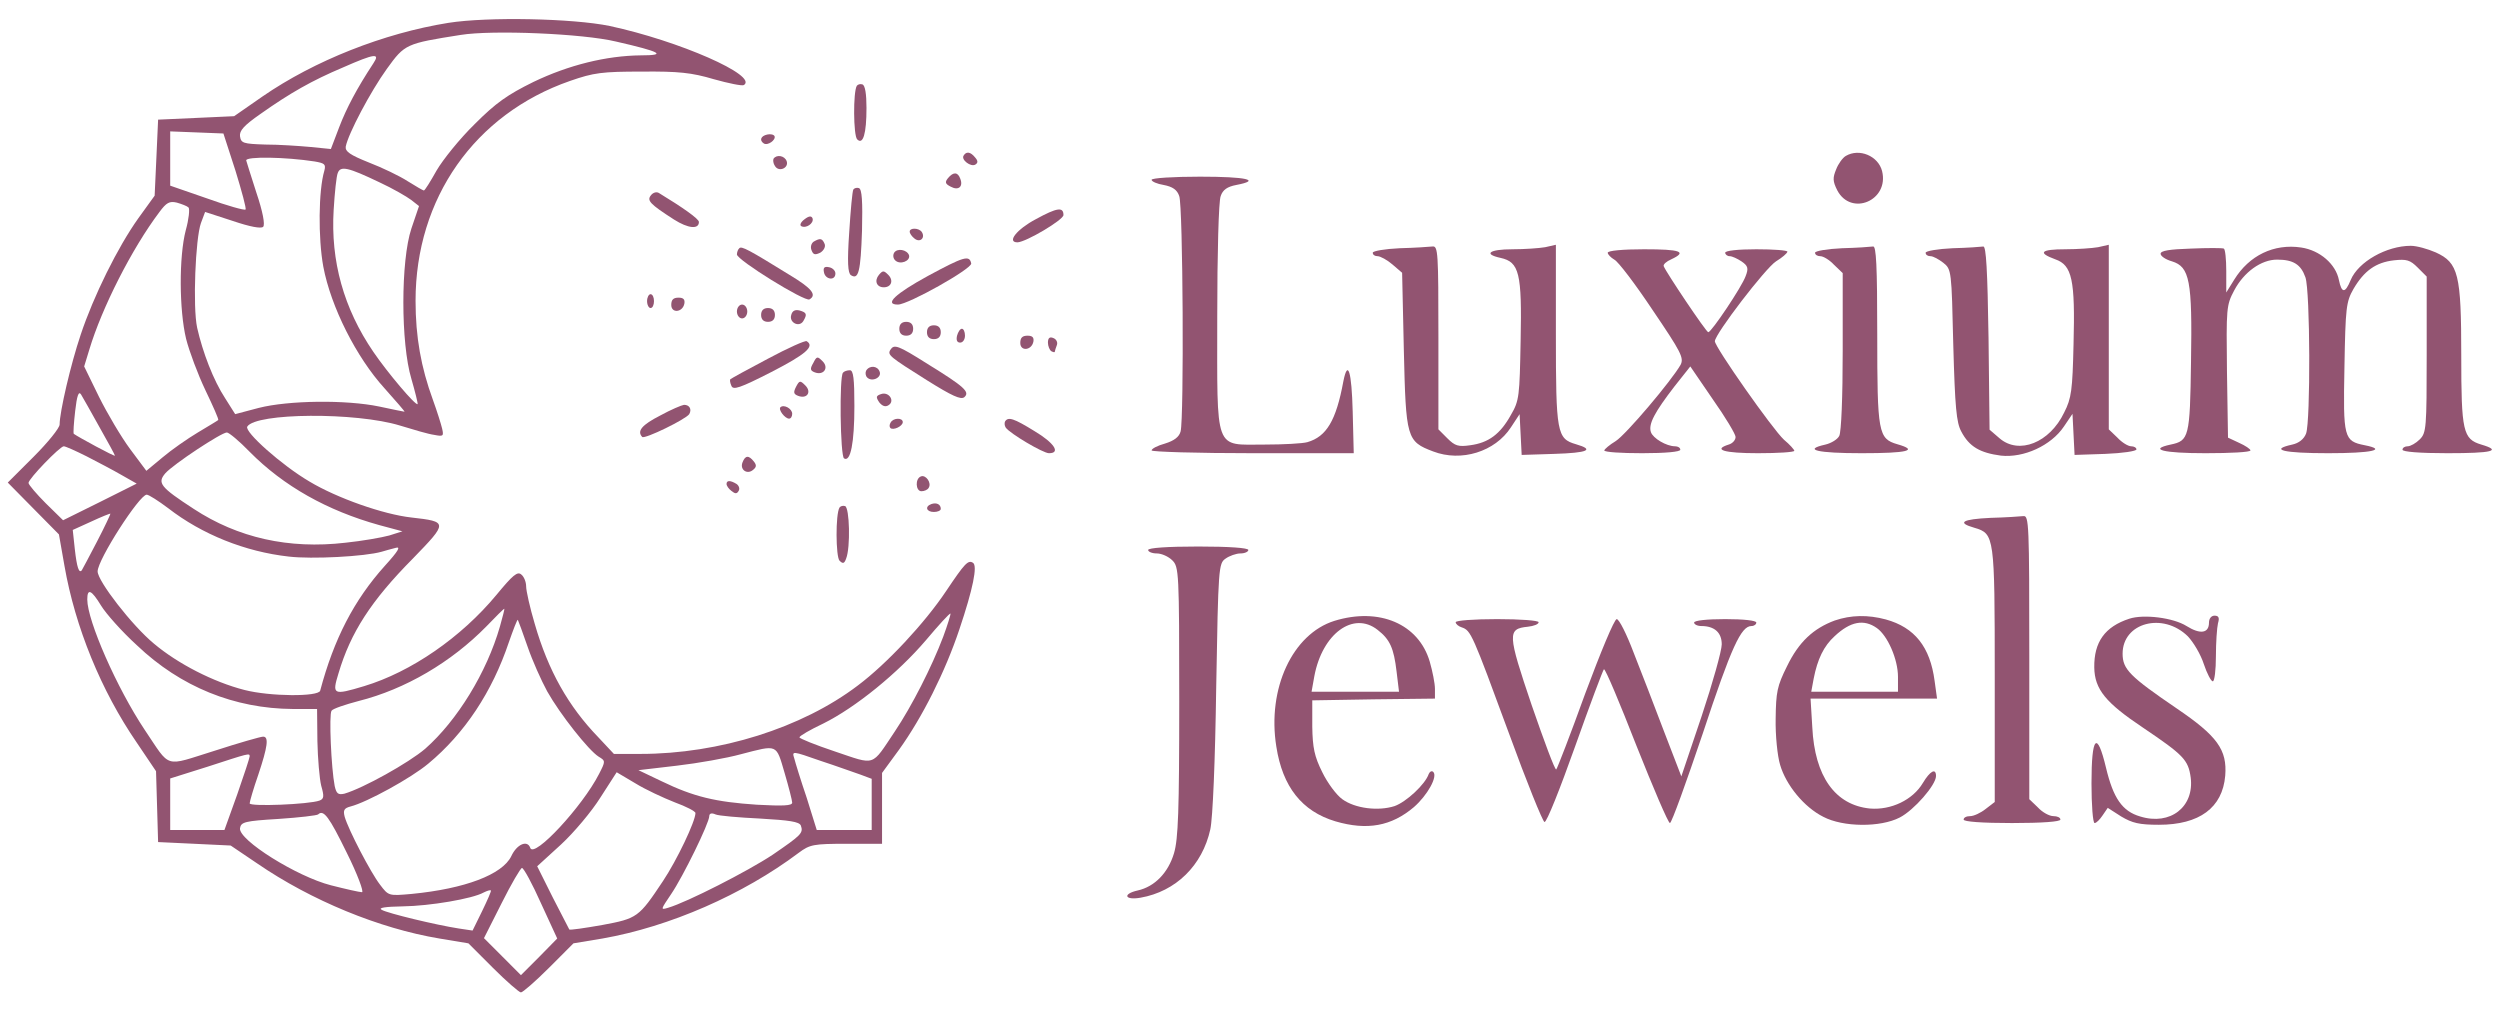 <svg width="99" height="40" viewBox="0 0 99 40" fill="none" xmlns="http://www.w3.org/2000/svg">
<path d="M17.756 0.905C15.197 1.316 12.46 2.397 10.394 3.821L9.272 4.601L7.766 4.67L6.261 4.738L6.193 6.244L6.124 7.749L5.481 8.639C4.66 9.789 3.702 11.732 3.196 13.252C2.799 14.429 2.361 16.318 2.361 16.811C2.361 16.948 1.896 17.523 1.335 18.084L0.308 19.11L1.321 20.137L2.334 21.163L2.553 22.409C2.977 24.832 4.003 27.351 5.413 29.404L6.179 30.54L6.22 31.936L6.261 33.346L7.698 33.414L9.135 33.483L10.188 34.194C12.323 35.659 15.019 36.768 17.4 37.165L18.549 37.356L19.521 38.328C20.055 38.862 20.561 39.3 20.629 39.3C20.698 39.3 21.204 38.862 21.738 38.328L22.709 37.356L23.859 37.165C26.514 36.699 29.428 35.426 31.631 33.77C32.069 33.442 32.22 33.414 33.52 33.414H34.929V32.004V30.608L35.6 29.691C36.517 28.418 37.433 26.598 37.994 24.914C38.528 23.326 38.72 22.395 38.528 22.286C38.337 22.163 38.2 22.313 37.474 23.395C36.626 24.668 35.121 26.283 33.971 27.145C31.755 28.829 28.484 29.855 25.364 29.855H24.31L23.695 29.198C22.504 27.966 21.71 26.557 21.177 24.709C20.985 24.065 20.835 23.395 20.835 23.217C20.835 23.052 20.753 22.834 20.643 22.751C20.492 22.614 20.301 22.779 19.658 23.559C18.262 25.242 16.278 26.611 14.417 27.172C13.185 27.542 13.144 27.515 13.404 26.666C13.883 25.051 14.69 23.792 16.36 22.108C17.742 20.684 17.742 20.657 16.291 20.493C15.183 20.37 13.349 19.726 12.255 19.069C11.16 18.426 9.668 17.098 9.792 16.893C10.134 16.345 14.102 16.318 15.84 16.852C16.374 17.016 16.976 17.194 17.195 17.221C17.55 17.29 17.578 17.276 17.509 16.975C17.468 16.797 17.304 16.277 17.14 15.825C16.675 14.552 16.456 13.348 16.456 11.911C16.456 7.859 18.796 4.519 22.573 3.205C23.517 2.876 23.845 2.835 25.419 2.835C26.869 2.822 27.389 2.876 28.265 3.136C28.854 3.301 29.387 3.41 29.456 3.369C30.044 3 26.883 1.617 24.146 1.029C22.682 0.727 19.316 0.659 17.756 0.905ZM24.392 1.645C26.185 2.055 26.418 2.192 25.378 2.192C24.009 2.206 22.518 2.575 21.122 3.246C20.096 3.752 19.644 4.067 18.796 4.916C18.207 5.491 17.537 6.326 17.29 6.75C17.044 7.188 16.825 7.544 16.784 7.544C16.757 7.544 16.469 7.38 16.141 7.174C15.826 6.969 15.142 6.641 14.608 6.435C13.856 6.134 13.664 5.997 13.691 5.806C13.787 5.299 14.677 3.616 15.32 2.726C16.032 1.74 16.073 1.727 18.235 1.384C19.494 1.179 23.079 1.33 24.392 1.645ZM14.786 2.507C14.129 3.506 13.719 4.286 13.431 5.039L13.103 5.901L12.282 5.819C11.831 5.778 11.037 5.724 10.503 5.724C9.627 5.696 9.545 5.669 9.504 5.395C9.477 5.176 9.655 4.971 10.325 4.505C11.488 3.684 12.35 3.191 13.582 2.671C14.855 2.11 15.06 2.096 14.786 2.507ZM9.326 6.764C9.573 7.571 9.764 8.269 9.723 8.297C9.682 8.338 8.998 8.146 8.204 7.859L6.74 7.352V6.271V5.203L7.794 5.244L8.847 5.286L9.326 6.764ZM12.46 6.394C12.857 6.463 12.912 6.504 12.843 6.764C12.61 7.544 12.597 9.433 12.802 10.555C13.103 12.157 14.116 14.155 15.224 15.373C15.689 15.894 16.045 16.304 16.018 16.304C15.99 16.304 15.539 16.209 15.019 16.099C13.705 15.825 11.42 15.853 10.243 16.154L9.313 16.4L8.916 15.771C8.45 15.059 8.026 13.95 7.807 12.978C7.629 12.157 7.739 9.433 7.958 8.831L8.122 8.393L9.217 8.749C9.901 8.981 10.339 9.063 10.421 8.981C10.503 8.899 10.407 8.379 10.147 7.612C9.928 6.928 9.75 6.367 9.75 6.353C9.737 6.189 11.31 6.216 12.46 6.394ZM15.019 7.216C15.553 7.462 16.114 7.79 16.278 7.914L16.593 8.16L16.291 9.05C15.867 10.323 15.867 13.594 16.291 15.004C16.442 15.524 16.552 15.976 16.538 16.003C16.456 16.072 15.347 14.758 14.786 13.936C13.609 12.212 13.089 10.336 13.213 8.311C13.254 7.626 13.322 6.969 13.377 6.846C13.486 6.558 13.787 6.627 15.019 7.216ZM7.465 8.215C7.52 8.269 7.479 8.68 7.356 9.118C7.082 10.172 7.096 12.28 7.369 13.416C7.493 13.909 7.835 14.826 8.136 15.456C8.437 16.085 8.669 16.605 8.642 16.633C8.615 16.66 8.245 16.879 7.835 17.126C7.424 17.372 6.795 17.81 6.439 18.111L5.796 18.645L5.153 17.783C4.797 17.303 4.249 16.373 3.921 15.716L3.333 14.511L3.538 13.841C4.031 12.198 5.221 9.844 6.316 8.393C6.589 8.023 6.713 7.955 7 8.023C7.192 8.078 7.41 8.16 7.465 8.215ZM3.935 16.907C4.277 17.509 4.551 18.015 4.551 18.043C4.551 18.097 3.114 17.317 2.922 17.18C2.895 17.153 2.922 16.756 2.977 16.277C3.045 15.675 3.114 15.469 3.209 15.62C3.278 15.729 3.606 16.318 3.935 16.907ZM9.887 17.892C11.228 19.247 12.953 20.219 15.019 20.794L15.936 21.04L15.416 21.205C15.115 21.287 14.335 21.424 13.678 21.492C11.434 21.752 9.422 21.3 7.67 20.151C6.343 19.288 6.22 19.124 6.548 18.741C6.863 18.385 8.765 17.126 8.984 17.126C9.066 17.126 9.477 17.468 9.887 17.892ZM3.428 18.07C3.853 18.289 4.482 18.618 4.811 18.809L5.413 19.151L3.962 19.877L2.498 20.602L1.814 19.932C1.444 19.562 1.129 19.192 1.129 19.124C1.129 18.96 2.375 17.673 2.525 17.673C2.594 17.673 2.991 17.851 3.428 18.07ZM6.658 20.123C7.999 21.163 9.709 21.848 11.434 22.04C12.35 22.149 14.444 22.04 15.115 21.848C15.252 21.807 15.498 21.738 15.662 21.697C15.881 21.629 15.785 21.807 15.238 22.409C14.02 23.764 13.226 25.297 12.679 27.351C12.61 27.597 10.695 27.583 9.682 27.323C8.45 27.008 7.041 26.283 6.097 25.489C5.235 24.777 3.866 23.011 3.866 22.628C3.866 22.163 5.522 19.589 5.809 19.589C5.892 19.589 6.275 19.836 6.658 20.123ZM3.839 21.451C3.538 22.04 3.251 22.56 3.237 22.587C3.127 22.71 3.045 22.478 2.963 21.752L2.881 20.986L3.606 20.657C4.017 20.465 4.359 20.329 4.373 20.342C4.386 20.342 4.154 20.849 3.839 21.451ZM4.003 23.983C4.195 24.298 4.824 25.01 5.426 25.557C7.15 27.2 9.285 28.062 11.598 28.076H12.556L12.569 29.349C12.583 30.033 12.652 30.841 12.72 31.115C12.843 31.539 12.829 31.635 12.652 31.703C12.241 31.854 9.887 31.95 9.887 31.813C9.887 31.744 10.038 31.224 10.229 30.677C10.599 29.568 10.654 29.171 10.421 29.171C10.325 29.171 9.463 29.417 8.492 29.732C6.466 30.362 6.781 30.458 5.727 28.897C4.633 27.255 3.456 24.585 3.456 23.737C3.456 23.285 3.62 23.354 4.003 23.983ZM19.795 24.818C19.275 26.625 18.111 28.528 16.839 29.65C16.182 30.211 14.389 31.21 13.637 31.43C13.39 31.484 13.322 31.43 13.254 31.128C13.117 30.43 13.021 28.281 13.13 28.144C13.185 28.062 13.678 27.898 14.198 27.761C16.045 27.296 17.865 26.228 19.261 24.805C19.63 24.421 19.945 24.106 19.973 24.106C19.986 24.106 19.904 24.435 19.795 24.818ZM37.351 25.215C36.9 26.406 36.106 27.966 35.435 28.966C34.491 30.375 34.697 30.307 33.068 29.76C32.288 29.5 31.645 29.239 31.659 29.198C31.659 29.144 32.083 28.897 32.603 28.651C33.876 28.021 35.559 26.652 36.667 25.352C37.173 24.75 37.611 24.271 37.639 24.298C37.652 24.325 37.529 24.736 37.351 25.215ZM20.889 25.598C21.081 26.16 21.437 26.953 21.669 27.378C22.176 28.281 23.311 29.718 23.708 29.965C23.982 30.129 23.982 30.143 23.722 30.649C23.065 31.936 21.149 34.003 20.999 33.578C20.889 33.25 20.465 33.428 20.246 33.907C19.89 34.633 18.413 35.194 16.305 35.399C15.388 35.481 15.388 35.481 15.046 35.029C14.677 34.55 13.801 32.867 13.65 32.347C13.582 32.087 13.623 32.004 13.883 31.936C14.526 31.772 16.278 30.814 16.962 30.239C18.399 29.048 19.494 27.392 20.15 25.434C20.328 24.928 20.479 24.531 20.506 24.544C20.52 24.572 20.698 25.037 20.889 25.598ZM31.07 30.608C31.235 31.169 31.371 31.703 31.371 31.785C31.371 31.909 31.002 31.922 29.976 31.867C28.334 31.758 27.471 31.553 26.199 30.937L25.282 30.499L26.801 30.321C27.636 30.225 28.785 30.02 29.332 29.869C30.81 29.486 30.728 29.445 31.07 30.608ZM34.081 30.677L34.519 30.841V31.854V32.867H33.424H32.343L31.946 31.594C31.713 30.909 31.494 30.198 31.453 30.033C31.358 29.732 31.358 29.732 32.493 30.129C33.123 30.334 33.834 30.595 34.081 30.677ZM9.887 29.951C9.887 30.006 9.668 30.677 9.395 31.457L8.888 32.867H7.821H6.74V31.84V30.827L8.218 30.362C9.86 29.828 9.887 29.814 9.887 29.951ZM26.719 31.772C27.17 31.936 27.54 32.128 27.54 32.196C27.54 32.525 26.801 34.071 26.253 34.892C25.296 36.33 25.241 36.371 23.845 36.631C23.147 36.754 22.573 36.836 22.545 36.809C22.531 36.782 22.23 36.207 21.888 35.536L21.273 34.304L22.217 33.442C22.723 32.976 23.435 32.128 23.777 31.58L24.42 30.581L25.159 31.019C25.556 31.265 26.267 31.594 26.719 31.772ZM13.732 33.77C14.157 34.619 14.417 35.331 14.335 35.331C14.239 35.331 13.691 35.207 13.103 35.057C11.762 34.715 9.436 33.264 9.504 32.798C9.545 32.552 9.682 32.511 11.037 32.429C11.858 32.374 12.556 32.292 12.597 32.251C12.816 32.045 13.035 32.347 13.732 33.77ZM30.099 32.415C31.262 32.483 31.645 32.538 31.713 32.689C31.823 32.99 31.727 33.072 30.591 33.852C29.62 34.496 27.211 35.727 26.459 35.947C26.144 36.042 26.158 36.029 26.582 35.399C27.047 34.715 28.087 32.593 28.087 32.319C28.087 32.21 28.183 32.182 28.334 32.251C28.457 32.306 29.25 32.374 30.099 32.415ZM21.423 35.769L22.066 37.165L21.355 37.89L20.629 38.616L19.904 37.89L19.165 37.151L19.863 35.769C20.246 35.002 20.616 34.372 20.67 34.372C20.739 34.372 21.081 35.002 21.423 35.769ZM19.097 36.07L18.714 36.85L18.166 36.768C17.277 36.631 15.347 36.166 15.115 36.029C14.964 35.947 15.252 35.905 15.949 35.892C17.017 35.878 18.714 35.591 19.151 35.344C19.288 35.276 19.411 35.235 19.439 35.262C19.466 35.276 19.302 35.645 19.097 36.07Z" fill="#925471"/>
<path d="M33.93 3.397C33.78 3.643 33.793 5.368 33.944 5.518C34.177 5.751 34.313 5.299 34.313 4.273C34.313 3.725 34.259 3.369 34.149 3.342C34.067 3.314 33.971 3.342 33.93 3.397Z" fill="#925471"/>
<path d="M30.386 5.327C30.126 5.381 30.058 5.559 30.249 5.682C30.4 5.778 30.728 5.546 30.673 5.395C30.646 5.327 30.509 5.299 30.386 5.327Z" fill="#925471"/>
<path d="M38.159 6.161C38.049 6.326 38.446 6.627 38.624 6.517C38.733 6.449 38.733 6.367 38.61 6.23C38.432 6.011 38.268 5.984 38.159 6.161Z" fill="#925471"/>
<path d="M73.094 6.175C72.971 6.244 72.793 6.49 72.711 6.709C72.574 7.038 72.574 7.174 72.752 7.53C73.299 8.584 74.818 7.941 74.531 6.777C74.38 6.175 73.628 5.86 73.094 6.175Z" fill="#925471"/>
<path d="M30.632 6.285C30.605 6.339 30.619 6.476 30.687 6.572C30.838 6.832 31.248 6.654 31.152 6.381C31.07 6.162 30.756 6.107 30.632 6.285Z" fill="#925471"/>
<path d="M37.543 7.051C37.406 7.216 37.433 7.284 37.652 7.394C37.953 7.558 38.159 7.394 38.022 7.065C37.926 6.805 37.748 6.805 37.543 7.051Z" fill="#925471"/>
<path d="M45.603 7.12C45.603 7.188 45.822 7.284 46.082 7.325C46.438 7.393 46.615 7.517 46.697 7.763C46.848 8.133 46.889 16.578 46.752 17.084C46.697 17.303 46.492 17.454 46.136 17.564C45.835 17.646 45.603 17.769 45.603 17.837C45.603 17.892 47.409 17.947 49.612 17.947H53.608L53.567 16.304C53.526 14.703 53.375 14.21 53.197 15.1C52.91 16.66 52.527 17.29 51.774 17.509C51.583 17.564 50.816 17.605 50.078 17.605C48.066 17.605 48.203 17.96 48.203 12.54C48.203 10.049 48.258 7.955 48.34 7.763C48.422 7.517 48.6 7.393 48.955 7.325C49.968 7.133 49.366 6.996 47.519 6.996C46.465 6.996 45.603 7.051 45.603 7.12Z" fill="#925471"/>
<path d="M33.793 7.503C33.752 7.571 33.684 8.324 33.629 9.2C33.547 10.391 33.575 10.816 33.698 10.898C33.999 11.089 34.081 10.761 34.136 9.132C34.163 7.982 34.136 7.489 34.012 7.448C33.93 7.421 33.834 7.448 33.793 7.503Z" fill="#925471"/>
<path d="M25.775 7.736C25.61 7.941 25.733 8.078 26.691 8.694C27.252 9.05 27.677 9.091 27.677 8.79C27.677 8.666 27.034 8.215 26.089 7.64C25.994 7.585 25.857 7.626 25.775 7.736Z" fill="#925471"/>
<path d="M41.019 8.68C40.266 9.077 39.855 9.597 40.293 9.597C40.636 9.583 42.113 8.707 42.113 8.516C42.113 8.187 41.867 8.215 41.019 8.68Z" fill="#925471"/>
<path d="M31.864 8.68C31.713 8.79 31.659 8.913 31.727 8.954C31.919 9.063 32.233 8.844 32.179 8.653C32.138 8.543 32.042 8.543 31.864 8.68Z" fill="#925471"/>
<path d="M36.024 9.173C36.024 9.241 36.106 9.364 36.215 9.447C36.434 9.625 36.653 9.419 36.503 9.187C36.393 9.022 36.024 9.009 36.024 9.173Z" fill="#925471"/>
<path d="M32.22 9.57C32.124 9.638 32.083 9.789 32.138 9.912C32.206 10.09 32.275 10.104 32.48 10.008C32.617 9.926 32.699 9.775 32.658 9.666C32.562 9.433 32.48 9.419 32.22 9.57Z" fill="#925471"/>
<path d="M29.278 9.83C29.223 9.871 29.182 9.994 29.182 10.076C29.182 10.295 31.878 11.965 32.056 11.856C32.357 11.678 32.151 11.418 31.262 10.884C29.647 9.885 29.36 9.734 29.278 9.83Z" fill="#925471"/>
<path d="M55.428 9.83C54.84 9.857 54.361 9.939 54.361 10.008C54.361 10.09 54.443 10.145 54.552 10.145C54.662 10.145 54.935 10.295 55.141 10.473L55.524 10.802L55.592 13.868C55.674 17.358 55.702 17.481 56.755 17.878C57.864 18.303 59.205 17.892 59.834 16.92L60.176 16.4L60.217 17.208L60.258 18.015L61.545 17.974C62.886 17.933 63.16 17.81 62.407 17.591C61.654 17.372 61.613 17.153 61.613 13.238V9.693L61.189 9.789C60.956 9.83 60.368 9.871 59.889 9.871C58.972 9.871 58.726 10.063 59.424 10.213C60.163 10.377 60.272 10.815 60.217 13.485C60.176 15.688 60.163 15.866 59.834 16.427C59.41 17.194 58.945 17.536 58.219 17.632C57.754 17.7 57.617 17.659 57.316 17.358L56.961 17.002V13.361C56.961 9.994 56.947 9.734 56.728 9.761C56.591 9.775 56.003 9.816 55.428 9.83Z" fill="#925471"/>
<path d="M72.944 9.83C72.355 9.857 71.876 9.939 71.876 10.008C71.876 10.09 71.972 10.145 72.082 10.145C72.205 10.145 72.451 10.295 72.629 10.487L72.971 10.815V13.909C72.971 15.702 72.916 17.112 72.834 17.262C72.766 17.399 72.519 17.55 72.287 17.605C71.37 17.81 71.972 17.947 73.724 17.947C75.544 17.947 75.995 17.837 75.133 17.591C74.38 17.372 74.339 17.139 74.339 13.252C74.339 10.514 74.298 9.734 74.175 9.761C74.079 9.775 73.518 9.816 72.944 9.83Z" fill="#925471"/>
<path d="M77.323 9.83C76.734 9.857 76.255 9.94 76.255 10.008C76.255 10.09 76.337 10.145 76.447 10.145C76.556 10.145 76.775 10.268 76.953 10.405C77.281 10.665 77.281 10.72 77.35 13.663C77.418 16.127 77.473 16.729 77.665 17.085C77.979 17.687 78.404 17.933 79.238 18.043C80.141 18.139 81.222 17.646 81.729 16.893L82.071 16.387L82.112 17.208L82.153 18.015L83.371 17.974C84.055 17.947 84.603 17.865 84.603 17.796C84.603 17.728 84.507 17.673 84.397 17.673C84.274 17.673 84.028 17.523 83.85 17.331L83.508 17.003V13.348V9.693L83.084 9.789C82.851 9.83 82.263 9.871 81.784 9.871C80.812 9.871 80.675 10.008 81.387 10.268C82.057 10.501 82.18 11.076 82.112 13.635C82.071 15.442 82.03 15.771 81.743 16.332C81.168 17.536 79.95 18.015 79.184 17.358L78.787 17.016L78.746 13.375C78.705 10.679 78.65 9.748 78.54 9.762C78.445 9.775 77.897 9.816 77.323 9.83Z" fill="#925471"/>
<path d="M86.764 9.844C85.916 9.871 85.56 9.926 85.56 10.049C85.56 10.145 85.766 10.281 86.012 10.35C86.71 10.569 86.819 11.103 86.764 14.333C86.724 17.317 86.682 17.454 85.957 17.605C85.068 17.796 85.656 17.947 87.339 17.947C88.325 17.947 89.118 17.906 89.118 17.837C89.118 17.782 88.913 17.646 88.667 17.536L88.229 17.331L88.188 14.716C88.16 12.211 88.16 12.088 88.475 11.5C88.858 10.774 89.542 10.281 90.172 10.281C90.815 10.281 91.116 10.473 91.294 10.98C91.486 11.513 91.499 16.688 91.321 17.167C91.239 17.386 91.034 17.55 90.774 17.605C89.844 17.81 90.432 17.947 92.197 17.947C93.921 17.947 94.551 17.81 93.648 17.632C92.813 17.468 92.786 17.345 92.84 14.539C92.881 12.171 92.909 11.951 93.196 11.445C93.62 10.72 94.085 10.391 94.797 10.309C95.303 10.254 95.44 10.295 95.741 10.596L96.097 10.952V14.046C96.097 16.948 96.083 17.139 95.823 17.399C95.673 17.55 95.454 17.673 95.344 17.673C95.235 17.673 95.139 17.728 95.139 17.81C95.139 17.892 95.823 17.947 96.918 17.947C98.697 17.947 99.094 17.851 98.259 17.605C97.534 17.386 97.466 17.084 97.466 14.087C97.466 10.856 97.356 10.405 96.453 9.994C96.138 9.857 95.7 9.734 95.468 9.734C94.51 9.734 93.388 10.364 93.087 11.089C92.868 11.623 92.731 11.623 92.621 11.089C92.498 10.46 91.869 9.912 91.13 9.802C90.049 9.638 89.064 10.117 88.475 11.075L88.16 11.582V10.733C88.16 10.268 88.119 9.871 88.064 9.844C87.996 9.816 87.421 9.816 86.764 9.844Z" fill="#925471"/>
<path d="M35.408 10.008C35.353 10.104 35.367 10.227 35.449 10.309C35.641 10.501 36.065 10.336 35.997 10.104C35.914 9.885 35.531 9.816 35.408 10.008Z" fill="#925471"/>
<path d="M63.666 10.008C63.666 10.076 63.789 10.199 63.926 10.281C64.076 10.35 64.761 11.253 65.445 12.28C66.567 13.936 66.69 14.169 66.553 14.443C66.197 15.072 64.391 17.208 63.981 17.468C63.734 17.618 63.543 17.782 63.529 17.837C63.529 17.906 64.213 17.947 65.034 17.947C65.951 17.947 66.54 17.892 66.54 17.81C66.54 17.728 66.444 17.673 66.334 17.673C65.992 17.673 65.458 17.358 65.376 17.112C65.267 16.797 65.527 16.318 66.307 15.305L66.936 14.511L67.826 15.812C68.318 16.509 68.729 17.194 68.729 17.303C68.729 17.427 68.606 17.564 68.455 17.605C67.812 17.81 68.277 17.947 69.618 17.947C70.412 17.947 71.055 17.906 71.055 17.851C71.055 17.81 70.877 17.605 70.645 17.413C70.207 17.016 67.908 13.745 67.908 13.512C67.922 13.211 69.919 10.61 70.33 10.35C70.576 10.199 70.768 10.035 70.782 9.967C70.782 9.912 70.234 9.871 69.55 9.871C68.825 9.871 68.318 9.926 68.318 10.008C68.318 10.076 68.4 10.145 68.496 10.145C68.592 10.145 68.797 10.241 68.962 10.35C69.222 10.528 69.249 10.624 69.126 10.938C68.975 11.363 67.771 13.156 67.648 13.156C67.566 13.156 65.978 10.788 65.883 10.542C65.855 10.473 65.992 10.35 66.184 10.268C66.827 9.967 66.553 9.871 65.103 9.871C64.268 9.871 63.666 9.926 63.666 10.008Z" fill="#925471"/>
<path d="M36.749 10.925C35.449 11.637 34.998 12.061 35.559 12.061C35.969 12.061 38.501 10.637 38.46 10.432C38.391 10.09 38.172 10.158 36.749 10.925Z" fill="#925471"/>
<path d="M32.63 10.788C32.685 11.075 33.082 11.13 33.082 10.829C33.082 10.72 32.972 10.61 32.836 10.583C32.644 10.542 32.589 10.596 32.63 10.788Z" fill="#925471"/>
<path d="M34.806 10.884C34.614 11.117 34.71 11.377 34.998 11.377C35.299 11.377 35.395 11.103 35.175 10.884C34.998 10.706 34.957 10.706 34.806 10.884Z" fill="#925471"/>
<path d="M25.624 11.924C25.624 12.075 25.692 12.198 25.761 12.198C25.843 12.198 25.898 12.075 25.898 11.924C25.898 11.774 25.843 11.65 25.761 11.65C25.692 11.65 25.624 11.774 25.624 11.924Z" fill="#925471"/>
<path d="M26.582 12.075C26.582 12.417 27.034 12.376 27.102 12.02C27.129 11.856 27.061 11.787 26.869 11.787C26.664 11.787 26.582 11.869 26.582 12.075Z" fill="#925471"/>
<path d="M29.182 12.335C29.182 12.486 29.278 12.609 29.387 12.609C29.497 12.609 29.592 12.486 29.592 12.335C29.592 12.184 29.497 12.061 29.387 12.061C29.278 12.061 29.182 12.184 29.182 12.335Z" fill="#925471"/>
<path d="M30.14 12.472C30.14 12.649 30.236 12.745 30.413 12.745C30.591 12.745 30.687 12.649 30.687 12.472C30.687 12.294 30.591 12.198 30.413 12.198C30.236 12.198 30.14 12.294 30.14 12.472Z" fill="#925471"/>
<path d="M31.33 12.485C31.248 12.773 31.645 12.978 31.809 12.718C31.973 12.444 31.946 12.376 31.659 12.294C31.481 12.253 31.371 12.307 31.33 12.485Z" fill="#925471"/>
<path d="M35.613 13.019C35.613 13.197 35.709 13.293 35.887 13.293C36.065 13.293 36.161 13.197 36.161 13.019C36.161 12.841 36.065 12.745 35.887 12.745C35.709 12.745 35.613 12.841 35.613 13.019Z" fill="#925471"/>
<path d="M36.708 13.156C36.708 13.334 36.804 13.43 36.982 13.43C37.16 13.43 37.255 13.334 37.255 13.156C37.255 12.978 37.16 12.882 36.982 12.882C36.804 12.882 36.708 12.978 36.708 13.156Z" fill="#925471"/>
<path d="M37.899 13.293C37.858 13.471 37.899 13.567 38.022 13.567C38.131 13.567 38.213 13.444 38.213 13.293C38.213 13.142 38.159 13.019 38.09 13.019C38.022 13.019 37.94 13.142 37.899 13.293Z" fill="#925471"/>
<path d="M40.403 13.581C40.403 13.923 40.854 13.882 40.923 13.526C40.95 13.361 40.882 13.293 40.69 13.293C40.485 13.293 40.403 13.375 40.403 13.581Z" fill="#925471"/>
<path d="M41.498 13.567C41.498 13.704 41.566 13.868 41.634 13.909C41.717 13.95 41.771 13.964 41.771 13.923C41.771 13.895 41.812 13.772 41.853 13.663C41.894 13.553 41.826 13.43 41.717 13.389C41.566 13.32 41.498 13.389 41.498 13.567Z" fill="#925471"/>
<path d="M30.4 14.21C29.62 14.621 28.949 14.99 28.922 15.018C28.895 15.045 28.908 15.155 28.963 15.278C29.031 15.456 29.291 15.374 30.55 14.73C31.905 14.032 32.275 13.717 31.946 13.512C31.891 13.471 31.193 13.786 30.4 14.21Z" fill="#925471"/>
<path d="M35.258 13.854C35.134 14.059 35.23 14.128 36.708 15.059C37.693 15.675 38.049 15.839 38.186 15.729C38.419 15.524 38.2 15.319 36.736 14.415C35.545 13.663 35.408 13.621 35.258 13.854Z" fill="#925471"/>
<path d="M32.206 14.374C32.069 14.607 32.083 14.675 32.261 14.744C32.617 14.881 32.836 14.566 32.575 14.306C32.37 14.101 32.343 14.101 32.206 14.374Z" fill="#925471"/>
<path d="M34.3 14.675C34.259 14.758 34.272 14.881 34.341 14.949C34.532 15.141 34.929 14.949 34.833 14.716C34.751 14.484 34.437 14.456 34.3 14.675Z" fill="#925471"/>
<path d="M33.383 14.758C33.232 14.908 33.273 18.056 33.424 18.152C33.684 18.317 33.834 17.523 33.834 16.085C33.834 14.99 33.793 14.662 33.657 14.662C33.547 14.662 33.424 14.703 33.383 14.758Z" fill="#925471"/>
<path d="M31.522 15.319C31.412 15.538 31.426 15.606 31.604 15.675C31.96 15.812 32.151 15.524 31.891 15.264C31.686 15.059 31.659 15.059 31.522 15.319Z" fill="#925471"/>
<path d="M34.888 15.606C34.683 15.675 34.683 15.729 34.82 15.935C34.943 16.085 35.066 16.127 35.189 16.044C35.449 15.88 35.203 15.497 34.888 15.606Z" fill="#925471"/>
<path d="M26.144 16.455C25.419 16.825 25.213 17.071 25.432 17.303C25.528 17.399 27.157 16.605 27.294 16.4C27.403 16.209 27.307 16.031 27.088 16.031C26.992 16.044 26.568 16.222 26.144 16.455Z" fill="#925471"/>
<path d="M30.906 16.126C30.81 16.222 31.084 16.578 31.248 16.578C31.317 16.578 31.371 16.496 31.371 16.387C31.371 16.181 31.043 16.003 30.906 16.126Z" fill="#925471"/>
<path d="M35.271 16.729C35.217 16.811 35.217 16.907 35.258 16.948C35.367 17.057 35.75 16.879 35.75 16.715C35.75 16.537 35.381 16.537 35.271 16.729Z" fill="#925471"/>
<path d="M39.801 16.688C39.773 16.742 39.773 16.852 39.828 16.934C39.992 17.167 41.306 17.947 41.539 17.947C42.017 17.947 41.744 17.536 40.964 17.071C40.143 16.564 39.924 16.496 39.801 16.688Z" fill="#925471"/>
<path d="M29.401 18.317C29.291 18.604 29.592 18.809 29.825 18.604C29.962 18.494 29.962 18.412 29.852 18.275C29.647 18.015 29.51 18.029 29.401 18.317Z" fill="#925471"/>
<path d="M36.475 18.864C36.229 18.946 36.257 19.453 36.489 19.453C36.599 19.453 36.736 19.398 36.777 19.316C36.9 19.124 36.667 18.796 36.475 18.864Z" fill="#925471"/>
<path d="M28.771 19.165C28.771 19.233 28.853 19.357 28.963 19.439C29.113 19.562 29.182 19.562 29.25 19.439C29.305 19.357 29.264 19.233 29.168 19.165C28.922 19.015 28.771 19.015 28.771 19.165Z" fill="#925471"/>
<path d="M36.886 19.959C36.612 20.055 36.681 20.274 36.982 20.274C37.132 20.274 37.255 20.219 37.255 20.151C37.255 19.973 37.091 19.891 36.886 19.959Z" fill="#925471"/>
<path d="M33.246 20.096C33.082 20.356 33.096 22.053 33.246 22.204C33.383 22.341 33.438 22.313 33.506 22.122C33.684 21.684 33.643 20.096 33.465 20.041C33.383 20.014 33.287 20.041 33.246 20.096Z" fill="#925471"/>
<path d="M78.828 20.507C77.692 20.561 77.473 20.698 78.198 20.904C78.978 21.136 78.992 21.232 78.992 26.735V31.758L78.636 32.032C78.431 32.196 78.157 32.319 78.02 32.319C77.87 32.319 77.76 32.374 77.76 32.456C77.76 32.538 78.486 32.593 79.676 32.593C80.867 32.593 81.592 32.538 81.592 32.456C81.592 32.374 81.469 32.319 81.318 32.319C81.154 32.319 80.88 32.169 80.703 31.977L80.36 31.648V26.023C80.36 20.753 80.347 20.411 80.128 20.438C79.991 20.452 79.403 20.493 78.828 20.507Z" fill="#925471"/>
<path d="M45.466 21.779C45.466 21.848 45.617 21.916 45.808 21.916C46 21.916 46.273 22.039 46.424 22.19C46.684 22.45 46.698 22.642 46.698 27.775C46.698 32.127 46.657 33.222 46.492 33.784C46.26 34.564 45.726 35.111 45.056 35.262C44.44 35.399 44.535 35.659 45.165 35.549C46.561 35.303 47.614 34.276 47.929 32.839C48.025 32.401 48.121 30.143 48.162 27.213C48.244 22.45 48.258 22.313 48.531 22.122C48.682 22.012 48.955 21.916 49.12 21.916C49.297 21.916 49.434 21.848 49.434 21.779C49.434 21.697 48.682 21.642 47.45 21.642C46.219 21.642 45.466 21.697 45.466 21.779Z" fill="#925471"/>
<path d="M52.842 24.586C51.186 25.106 50.173 27.268 50.543 29.568C50.789 31.156 51.555 32.128 52.883 32.525C54.142 32.894 55.1 32.716 55.989 31.963C56.523 31.498 56.947 30.745 56.755 30.567C56.701 30.512 56.618 30.554 56.578 30.649C56.441 31.06 55.688 31.758 55.223 31.922C54.58 32.128 53.663 32.018 53.156 31.649C52.924 31.484 52.568 31.005 52.363 30.581C52.048 29.951 51.98 29.609 51.966 28.774V27.734L54.402 27.693L56.824 27.665V27.282C56.824 27.063 56.728 26.584 56.618 26.201C56.181 24.709 54.621 24.038 52.842 24.586ZM54.552 24.942C55.045 25.325 55.195 25.667 55.305 26.598L55.401 27.392H53.663H51.938L52.048 26.776C52.363 25.092 53.594 24.189 54.552 24.942Z" fill="#925471"/>
<path d="M72.656 24.572C71.808 24.887 71.233 25.421 70.768 26.379C70.371 27.173 70.33 27.405 70.316 28.459C70.303 29.116 70.385 29.938 70.494 30.293C70.727 31.087 71.438 31.963 72.205 32.347C72.985 32.757 74.463 32.771 75.229 32.374C75.79 32.087 76.666 31.087 76.666 30.731C76.666 30.403 76.433 30.526 76.146 31.005C75.749 31.676 74.887 32.087 74.052 32.018C72.67 31.881 71.863 30.745 71.767 28.801L71.698 27.665H74.203H76.707L76.611 26.967C76.433 25.612 75.817 24.846 74.681 24.531C73.97 24.339 73.299 24.353 72.656 24.572ZM74.326 24.873C74.75 25.174 75.16 26.105 75.16 26.803V27.392H73.45H71.726L71.822 26.871C71.972 26.105 72.218 25.585 72.656 25.188C73.272 24.613 73.806 24.503 74.326 24.873Z" fill="#925471"/>
<path d="M84.315 24.503C83.357 24.818 82.919 25.421 82.933 26.433C82.947 27.296 83.385 27.829 84.862 28.815C86.463 29.896 86.655 30.088 86.751 30.786C86.901 31.95 85.944 32.702 84.753 32.333C84.041 32.127 83.686 31.607 83.398 30.403C83.042 28.911 82.823 29.144 82.823 31.019C82.823 31.881 82.878 32.593 82.947 32.593C83.015 32.593 83.152 32.456 83.261 32.292L83.467 31.991L84 32.333C84.438 32.593 84.712 32.661 85.492 32.661C87.093 32.661 88.01 31.991 88.119 30.718C88.201 29.691 87.805 29.144 86.19 28.049C84.342 26.789 84.055 26.502 84.055 25.886C84.055 24.654 85.656 24.23 86.641 25.201C86.86 25.434 87.148 25.913 87.271 26.297C87.394 26.666 87.558 26.981 87.627 26.981C87.695 26.981 87.75 26.529 87.75 25.982C87.75 25.448 87.791 24.859 87.832 24.681C87.9 24.462 87.859 24.38 87.695 24.38C87.572 24.38 87.476 24.49 87.476 24.654C87.476 25.078 87.134 25.133 86.587 24.791C86.067 24.462 84.89 24.312 84.315 24.503Z" fill="#925471"/>
<path d="M57.645 24.64C57.645 24.709 57.754 24.805 57.891 24.846C58.247 24.969 58.302 25.092 59.752 29.034C60.45 30.951 61.093 32.538 61.162 32.552C61.244 32.579 61.777 31.238 62.366 29.582C62.954 27.925 63.474 26.543 63.515 26.502C63.57 26.474 64.145 27.843 64.802 29.527C65.472 31.21 66.061 32.593 66.129 32.593C66.197 32.593 66.772 30.991 67.429 29.048C68.565 25.612 68.948 24.791 69.358 24.791C69.468 24.791 69.55 24.722 69.55 24.654C69.55 24.572 69.044 24.517 68.318 24.517C67.593 24.517 67.087 24.572 67.087 24.654C67.087 24.722 67.21 24.791 67.374 24.791C67.894 24.791 68.181 25.051 68.181 25.516C68.181 25.763 67.826 27.036 67.388 28.35L66.581 30.745L65.896 28.966C65.527 27.98 64.98 26.584 64.692 25.845C64.418 25.119 64.117 24.517 64.022 24.517C63.926 24.517 63.378 25.845 62.776 27.46C62.188 29.089 61.668 30.43 61.627 30.471C61.572 30.499 61.148 29.349 60.655 27.925C59.697 25.092 59.684 24.9 60.505 24.818C60.737 24.791 60.929 24.722 60.929 24.64C60.929 24.572 60.217 24.517 59.287 24.517C58.356 24.517 57.645 24.572 57.645 24.64Z" fill="#925471"/>
</svg>
